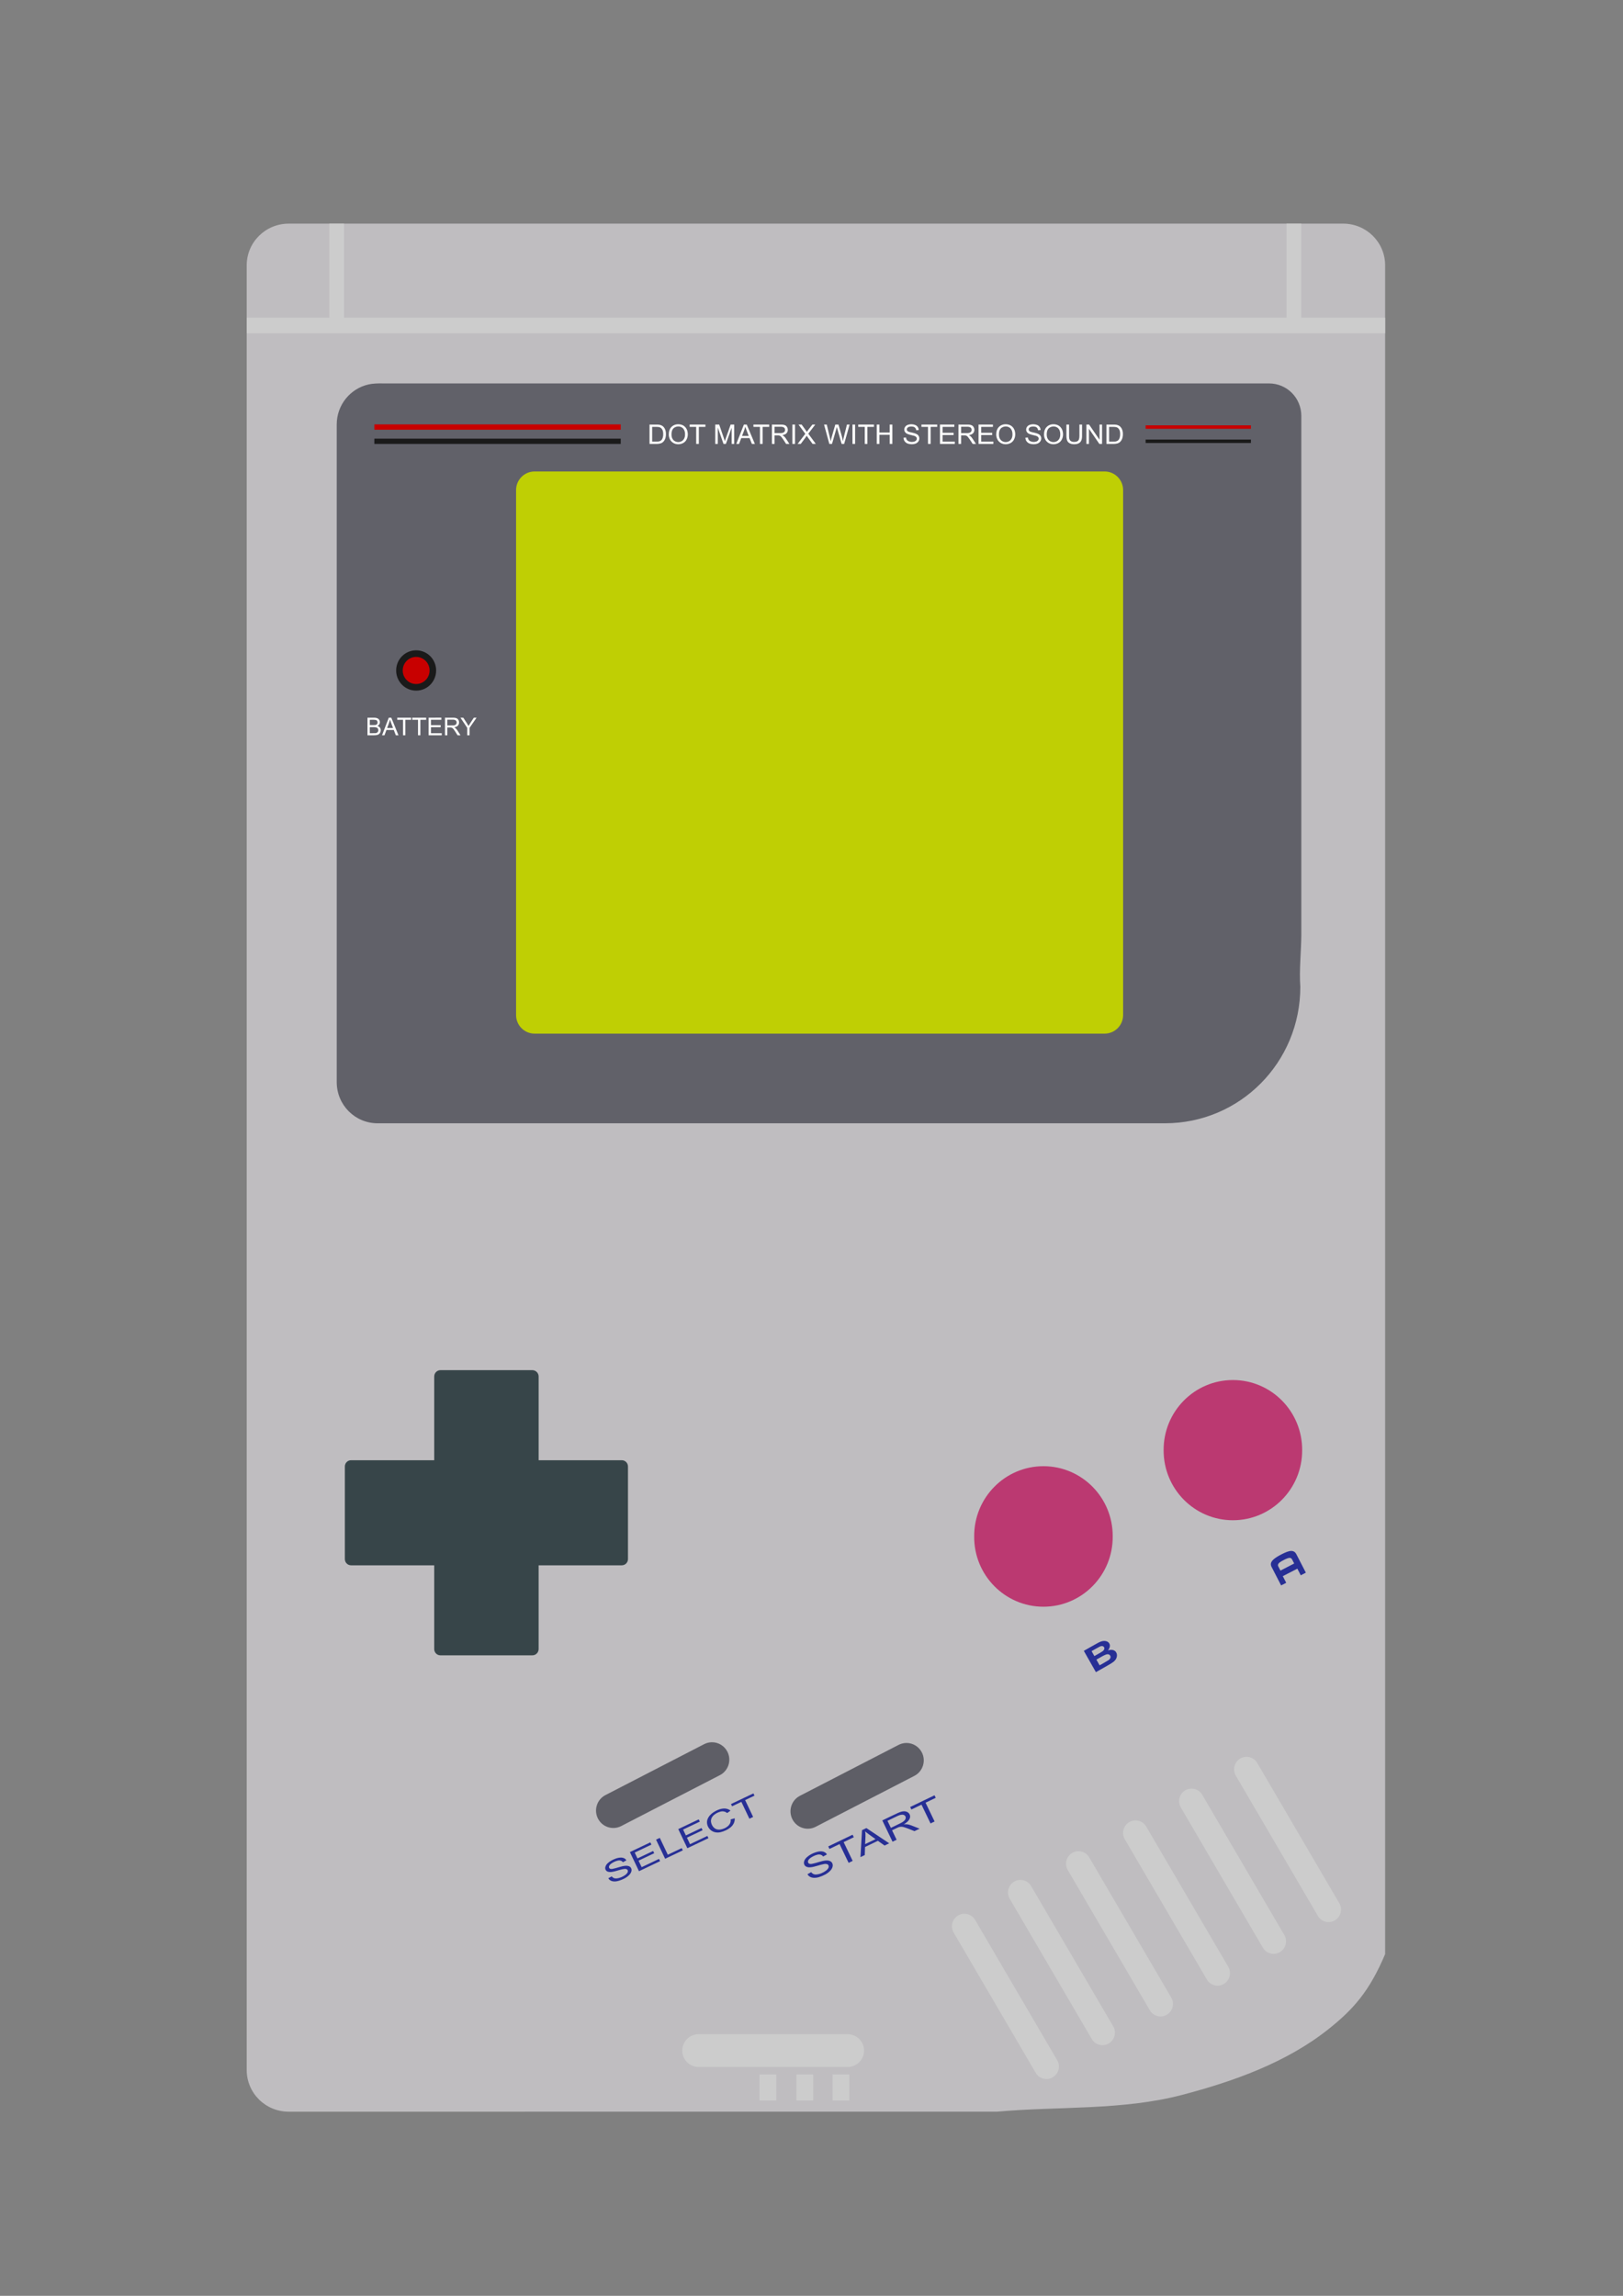 <?xml version="1.0" encoding="UTF-8" standalone="no"?>
<svg
   xmlns:dc="http://purl.org/dc/elements/1.1/"
   xmlns:cc="http://creativecommons.org/ns#"
   xmlns:rdf="http://www.w3.org/1999/02/22-rdf-syntax-ns#"
   xmlns:svg="http://www.w3.org/2000/svg"
   xmlns="http://www.w3.org/2000/svg"
   id="svg2326"
   version="1.1"
   viewBox="0 0 210 297"
>
  <rect x="0" y="0" width="210" height="297" fill="#808080" stroke="none"/>
  <defs
     id="defs2320" />
  <g
     id="layer1">
    <path
       d="M 37.362,28.929 H 173.78 c 3.015,0 5.442,2.407 5.442,5.398 V 252.796 c -2.038,4.839 -4.15,7.173 -7.327,9.703 -5.408,4.307 -12.249,6.756 -18.954,8.512 -7.755,2.031 -15.977,1.449 -23.961,2.171 H 37.364 c -3.015,0 -5.442,-2.407 -5.442,-5.398 V 34.329 c 0,-2.99 2.427,-5.398 5.442,-5.398 z"
       fill="url(#n)"
       id="path46"
       style="opacity:1;fill:#bfbdc0;fill-opacity:1;stroke-width:0.265" />
    <path
       id="path48"
       d="m 47.707,49.728 c -2.373,0.526 -4.139,2.643 -4.139,5.195 v 85.063 c 0,2.951 2.361,5.329 5.292,5.329 H 150.726 c 9.708,0 17.522,-7.869 17.522,-17.645 -0.16,-2.207 0.119,-4.625 0.13,-6.733 V 53.807 c 0,-2.329 -1.862,-4.204 -4.175,-4.204 H 49.57 c -0.623,-0.014 -1.316,0.006 -1.864,0.125 z"
       style="opacity:1;fill:#616169;fill-opacity:1;stroke-width:0.262" />
    <path
       d="M 42.61,28.929 V 41.101 H 31.921 v 2.018 H 179.222 v -2.018 h -10.854 V 28.929 h -1.908 V 41.101 H 44.518 V 28.929 Z M 161.306,227.273 c -0.292,-0.003 -0.58,0.075 -0.832,0.224 -0.765,0.454 -1.02,1.447 -0.569,2.217 l 10.615,18.137 c 0.451,0.771 1.437,1.027 2.202,0.573 0.765,-0.454 1.02,-1.447 0.569,-2.217 l -10.615,-18.137 c -0.286,-0.489 -0.806,-0.792 -1.37,-0.797 z m -7.117,4.114 c -0.292,-0.003 -0.58,0.075 -0.832,0.224 -0.765,0.454 -1.019,1.447 -0.568,2.217 l 10.615,18.137 c 0.451,0.77 1.437,1.027 2.202,0.573 0.765,-0.454 1.019,-1.446 0.568,-2.217 l -10.615,-18.137 c -0.286,-0.489 -0.807,-0.792 -1.37,-0.797 z m -7.248,4.114 c -0.292,-0.003 -0.58,0.075 -0.832,0.224 -0.765,0.454 -1.019,1.446 -0.568,2.217 l 10.615,18.137 c 0.451,0.771 1.437,1.028 2.202,0.574 0.765,-0.454 1.02,-1.447 0.569,-2.217 l -10.615,-18.137 c -0.286,-0.49 -0.806,-0.792 -1.37,-0.797 z m -7.38,3.981 c -0.292,-0.003 -0.58,0.075 -0.831,0.224 -0.765,0.454 -1.02,1.446 -0.569,2.217 l 10.615,18.137 c 0.451,0.771 1.437,1.028 2.202,0.574 0.765,-0.454 1.02,-1.447 0.569,-2.218 l -10.615,-18.137 c -0.286,-0.489 -0.806,-0.792 -1.37,-0.797 z m -7.512,3.716 c -0.292,-0.003 -0.58,0.075 -0.831,0.224 -0.765,0.454 -1.02,1.447 -0.569,2.217 l 10.615,18.137 c 0.451,0.77 1.437,1.027 2.202,0.573 0.765,-0.454 1.02,-1.447 0.569,-2.217 l -10.615,-18.137 c -0.286,-0.489 -0.807,-0.792 -1.37,-0.797 z m -7.249,4.38 c -0.292,-0.003 -0.58,0.075 -0.831,0.224 -0.765,0.454 -1.02,1.447 -0.569,2.217 l 10.615,18.137 c 0.451,0.771 1.437,1.027 2.202,0.573 0.765,-0.454 1.02,-1.447 0.569,-2.217 l -10.615,-18.137 c -0.286,-0.489 -0.806,-0.792 -1.37,-0.797 z m -34.389,15.578 a 2.131,2.122 0 0 0 -2.132,2.122 2.131,2.122 0 0 0 2.132,2.122 h 19.254 a 2.131,2.122 0 0 0 2.131,-2.122 2.131,2.122 0 0 0 -2.131,-2.122 z m 7.861,5.201 v 3.38 h 2.172 v -3.38 z m 4.777,0 v 3.38 h 2.172 v -3.38 z m 4.677,0 v 3.38 h 2.172 v -3.38 z"
       style="opacity:1;fill:#cccccc;fill-opacity:1;stroke-width:0.262"
       id="path1748" />
    <path
       d="m 92.098,225.387 c -0.344,0.005 -0.682,0.09 -0.989,0.248 l -12.772,6.589 c -1.099,0.567 -1.534,1.924 -0.971,3.031 0.563,1.107 1.911,1.544 3.01,0.977 l 12.772,-6.589 c 1.099,-0.567 1.534,-1.924 0.97,-3.031 -0.388,-0.762 -1.171,-1.237 -2.022,-1.225 z m 25.161,0.094 c -0.344,0.005 -0.682,0.09 -0.989,0.248 l -12.772,6.589 c -1.099,0.567 -1.534,1.924 -0.971,3.031 0.563,1.107 1.911,1.544 3.01,0.977 l 12.772,-6.589 c 1.099,-0.567 1.534,-1.924 0.971,-3.031 -0.388,-0.762 -1.171,-1.237 -2.022,-1.225 z"
       style="opacity:1;fill:#5e5e66;fill-opacity:1;stroke-width:0.262"
       id="path1736" />
    <path
       d="m 159.54,178.53 c -4.976,-0.009 -9.006,4.066 -8.978,9.076 -0.021,4.999 3.997,9.062 8.962,9.062 4.964,0 8.983,-4.064 8.962,-9.062 0.028,-4.998 -3.982,-9.067 -8.946,-9.076 z m -24.512,11.147 c -4.976,-0.009 -9.006,4.066 -8.978,9.076 -0.043,5.014 3.981,9.102 8.961,9.102 4.98,0 9.005,-4.088 8.962,-9.102 0.028,-4.998 -3.982,-9.067 -8.945,-9.076 z"
       style="opacity:1;fill:#bb3971;fill-opacity:1;stroke-width:0.262"
       id="path1732" />
    <path
       id="path1728"
       d="m 56.99,177.252 c -0.449,0 -0.807,0.369 -0.807,0.821 v 10.83 H 45.428 c -0.449,0 -0.807,0.361 -0.807,0.813 v 11.971 c 0,0.452 0.358,0.813 0.807,0.813 h 10.755 v 10.83 c 0,0.452 0.358,0.813 0.807,0.813 h 11.888 c 0.449,0 0.815,-0.361 0.815,-0.813 v -10.83 h 10.755 c 0.449,0 0.807,-0.361 0.807,-0.813 v -11.971 c 0,-0.452 -0.358,-0.813 -0.807,-0.813 H 69.694 v -10.83 c 0,-0.452 -0.367,-0.821 -0.815,-0.821 z"
       style="opacity:1;fill:#374549;fill-opacity:1;stroke-width:0.262" />
    <path
       d="m 48.438,56.744 v 0.685 h 31.879 v -0.685 z m 99.793,0.119 v 0.446 h 13.625 V 56.863 Z M 53.848,84.127 c -1.434,-0.002 -2.596,1.172 -2.588,2.616 0,1.438 1.158,2.603 2.586,2.603 1.428,0 2.585,-1.166 2.585,-2.603 0.007,-1.442 -1.151,-2.615 -2.583,-2.616 z"
       style="opacity:1;fill:#1a1a1a;fill-opacity:1;stroke-width:0.186"
       id="path1786" />
    <path
       d="m 48.438,54.905 v 0.687 h 31.879 v -0.687 z m 99.793,0.119 v 0.45 h 13.625 V 55.023 Z M 53.848,84.984 c -0.963,-0.001 -1.743,0.787 -1.738,1.757 0,0.965 0.778,1.748 1.736,1.748 0.959,0 1.736,-0.783 1.736,-1.748 0.005,-0.968 -0.772,-1.756 -1.734,-1.757 z"
       style="opacity:1;fill:#c80000;fill-opacity:1;stroke-width:0.125"
       id="path1726" />
    <path
       id="path1724"
       d="m 69.167,60.994 h 73.76 c 1.321,2.7e-5 2.392,1.078 2.392,2.408 v 67.906 c -2e-5,1.33 -1.071,2.408 -2.392,2.408 H 69.167 c -1.321,-2e-5 -2.392,-1.078 -2.392,-2.408 V 63.402 c 2.9e-5,-1.33 1.071,-2.408 2.392,-2.408 z"
       style="opacity:1;fill:#bfcf04;fill-opacity:1;stroke-width:0.262" />
    <path
       d="m 87.702,54.883 c -0.283,0.011 -0.562,0.108 -0.769,0.3 -0.293,0.257 -0.403,0.654 -0.398,1.027 -2.64e-4,0.181 0.035,0.363 0.105,0.531 0.144,0.38 0.514,0.664 0.926,0.716 0.458,0.069 0.971,-0.109 1.216,-0.505 0.24,-0.381 0.267,-0.869 0.126,-1.289 -0.109,-0.325 -0.371,-0.598 -0.705,-0.709 -0.159,-0.053 -0.33,-0.077 -0.5,-0.071 z m 42.367,0 c -0.283,0.011 -0.562,0.108 -0.769,0.3 -0.293,0.257 -0.403,0.654 -0.398,1.027 -2.7e-4,0.181 0.035,0.363 0.105,0.531 0.144,0.38 0.513,0.664 0.926,0.716 0.458,0.069 0.971,-0.109 1.216,-0.505 0.24,-0.381 0.267,-0.869 0.126,-1.289 -0.109,-0.325 -0.371,-0.598 -0.705,-0.709 -0.159,-0.053 -0.33,-0.077 -0.5,-0.071 z m 6.184,0 c -0.283,0.011 -0.562,0.108 -0.769,0.3 -0.293,0.257 -0.403,0.654 -0.398,1.027 -2.7e-4,0.181 0.035,0.363 0.105,0.531 0.144,0.38 0.513,0.664 0.926,0.716 0.458,0.069 0.971,-0.109 1.217,-0.505 0.24,-0.381 0.267,-0.869 0.125,-1.289 -0.109,-0.325 -0.371,-0.598 -0.705,-0.709 -0.159,-0.053 -0.33,-0.077 -0.5,-0.071 z m -18.312,5.16e-4 c -0.157,-0.002 -0.314,0.021 -0.462,0.071 -0.262,0.082 -0.467,0.324 -0.472,0.596 -0.016,0.223 0.119,0.438 0.319,0.543 0.281,0.15 0.606,0.182 0.909,0.273 0.163,0.043 0.35,0.133 0.383,0.312 0.042,0.186 -0.091,0.371 -0.269,0.431 -0.268,0.099 -0.586,0.086 -0.838,-0.05 -0.177,-0.088 -0.266,-0.278 -0.283,-0.463 -0.107,0.009 -0.213,0.018 -0.32,0.027 0.002,0.071 0.011,0.141 0.03,0.21 0.071,0.284 0.317,0.508 0.605,0.58 0.288,0.071 0.602,0.085 0.885,-0.013 0.27,-0.089 0.493,-0.323 0.521,-0.606 0.035,-0.246 -0.095,-0.502 -0.317,-0.624 -0.272,-0.158 -0.596,-0.184 -0.895,-0.27 -0.149,-0.044 -0.339,-0.09 -0.39,-0.255 -0.063,-0.182 0.075,-0.375 0.256,-0.426 0.196,-0.057 0.411,-0.06 0.608,-0.005 0.2,0.054 0.325,0.246 0.338,0.441 l 0.226,-0.016 c 0.047,-0.007 0.129,0.013 0.096,-0.061 -0.021,-0.27 -0.211,-0.516 -0.472,-0.608 -0.146,-0.055 -0.302,-0.083 -0.459,-0.086 z m 15.768,0 c -0.157,-0.002 -0.314,0.021 -0.461,0.071 -0.262,0.082 -0.467,0.324 -0.473,0.596 -0.016,0.223 0.119,0.438 0.319,0.543 0.281,0.15 0.607,0.182 0.91,0.273 0.163,0.043 0.35,0.133 0.383,0.312 0.042,0.186 -0.091,0.371 -0.269,0.431 -0.268,0.099 -0.586,0.086 -0.838,-0.05 -0.177,-0.088 -0.266,-0.278 -0.283,-0.463 -0.107,0.009 -0.213,0.018 -0.32,0.027 0.002,0.071 0.011,0.141 0.03,0.21 0.071,0.284 0.317,0.508 0.605,0.58 0.288,0.071 0.602,0.085 0.885,-0.013 0.27,-0.089 0.493,-0.323 0.521,-0.606 0.035,-0.246 -0.095,-0.502 -0.317,-0.624 -0.272,-0.158 -0.596,-0.184 -0.894,-0.27 -0.149,-0.044 -0.34,-0.09 -0.39,-0.255 -0.063,-0.182 0.076,-0.375 0.256,-0.426 0.196,-0.057 0.412,-0.06 0.608,-0.005 0.2,0.054 0.324,0.246 0.338,0.441 l 0.226,-0.016 c 0.047,-0.007 0.129,0.013 0.096,-0.061 -0.021,-0.27 -0.211,-0.516 -0.472,-0.608 -0.146,-0.055 -0.302,-0.083 -0.459,-0.086 z m -49.665,0.043 v 2.501 h 0.754 c 0.31,0.004 0.643,-1.08e-4 0.908,-0.178 0.306,-0.216 0.436,-0.594 0.458,-0.948 0.023,-0.379 -0.043,-0.794 -0.317,-1.082 -0.178,-0.197 -0.45,-0.281 -0.714,-0.287 -0.363,-0.01 -0.727,-0.004 -1.09,-0.006 z m 5.192,0 v 0.296 h 0.846 v 2.205 h 0.34 v -2.205 h 0.85 v -0.296 z m 3.309,0 v 2.501 h 0.328 v -2.129 l 0.743,2.129 h 0.306 l 0.747,-2.093 v 2.093 h 0.328 V 54.927 H 94.539 l -0.615,1.74 c -0.062,0.176 -0.108,0.31 -0.137,0.4 -0.026,-0.082 -0.066,-0.205 -0.122,-0.37 l -0.608,-1.77 z m 3.709,0 -0.987,2.501 h 0.361 l 0.283,-0.758 h 1.074 l 0.3,0.758 h 0.388 l -1.052,-2.501 z m 1.234,0 v 0.296 h 0.846 v 2.205 h 0.34 v -2.205 h 0.85 v -0.296 z m 2.392,0 v 2.501 h 0.34 v -1.111 c 0.147,2.57e-4 0.294,-2.67e-4 0.441,5.16e-4 0.177,-0.013 0.343,0.082 0.446,0.217 0.226,0.283 0.409,0.594 0.609,0.893 h 0.427 l -0.354,-0.54 c -0.151,-0.232 -0.31,-0.485 -0.579,-0.598 0.172,-0.023 0.348,-0.071 0.486,-0.178 0.29,-0.22 0.31,-0.668 0.088,-0.939 -0.142,-0.19 -0.397,-0.233 -0.623,-0.242 -0.427,-0.007 -0.855,-0.001 -1.282,-0.003 z m 2.647,0 v 2.501 h 0.34 v -2.501 z m 0.794,0 0.876,1.197 -0.994,1.303 h 0.409 l 0.645,-0.872 c 0.025,-0.034 0.065,-0.097 0.122,-0.188 0.039,0.06 0.076,0.116 0.112,0.167 l 0.647,0.892 h 0.42 l -0.973,-1.322 0.903,-1.179 h -0.371 l -0.517,0.664 c -0.078,0.099 -0.146,0.194 -0.203,0.285 -0.041,-0.072 -0.11,-0.174 -0.207,-0.307 l -0.466,-0.641 z m 3.304,0 0.682,2.501 h 0.347 l 0.545,-1.905 c 0.023,-0.081 0.049,-0.178 0.075,-0.293 0.008,0.036 0.035,0.134 0.081,0.293 l 0.542,1.905 h 0.328 l 0.704,-2.501 h -0.342 l -0.403,1.607 c -0.053,0.205 -0.095,0.386 -0.128,0.544 -0.041,-0.276 -0.107,-0.572 -0.199,-0.886 l -0.368,-1.266 h -0.41 l -0.488,1.689 c -0.012,0.041 -0.051,0.195 -0.116,0.463 -0.03,-0.169 -0.067,-0.34 -0.109,-0.512 l -0.391,-1.639 z m 3.677,0 v 2.501 h 0.34 v -2.501 z m 0.745,0 v 0.296 h 0.846 v 2.205 h 0.34 v -2.205 h 0.85 v -0.296 z m 2.398,0 v 2.501 h 0.34 v -1.179 h 1.335 v 1.179 h 0.34 v -2.501 h -0.34 v 1.027 h -1.335 v -1.027 z m 5.784,0 v 0.296 h 0.846 v 2.205 h 0.34 v -2.205 h 0.851 v -0.296 z m 2.394,0 v 2.501 h 1.918 v -0.296 h -1.578 v -0.851 h 1.422 V 55.988 h -1.422 v -0.766 h 1.518 v -0.295 z m 2.396,0 v 2.501 h 0.34 v -1.111 c 0.147,2.57e-4 0.294,-2.67e-4 0.441,5.16e-4 0.177,-0.013 0.343,0.082 0.446,0.217 0.226,0.283 0.409,0.594 0.61,0.893 h 0.427 l -0.354,-0.54 c -0.151,-0.232 -0.31,-0.485 -0.579,-0.598 0.172,-0.023 0.348,-0.071 0.487,-0.178 0.29,-0.22 0.309,-0.668 0.087,-0.939 -0.142,-0.19 -0.397,-0.233 -0.623,-0.242 -0.427,-0.007 -0.855,-0.001 -1.282,-0.003 z m 2.596,0 v 2.501 h 1.918 v -0.296 h -1.578 v -0.851 h 1.422 V 55.988 h -1.422 v -0.766 h 1.518 v -0.295 z m 11.37,0 v 1.207 c 0.002,0.319 -0.02,0.658 0.14,0.948 0.143,0.251 0.444,0.366 0.726,0.383 0.311,0.024 0.659,-0.015 0.891,-0.238 0.209,-0.187 0.251,-0.479 0.262,-0.741 0.005,-0.519 8.7e-4,-1.039 0.002,-1.559 h -0.34 v 1.064 c -0.007,0.283 0.028,0.573 -0.062,0.848 -0.045,0.155 -0.187,0.267 -0.345,0.301 -0.241,0.052 -0.523,0.056 -0.728,-0.098 -0.174,-0.13 -0.195,-0.359 -0.204,-0.556 -0.005,-0.52 -8.6e-4,-1.039 -0.002,-1.559 z m 2.586,0 v 2.501 h 0.326 v -1.965 l 1.349,1.965 h 0.349 v -2.501 h -0.326 v 1.963 l -1.349,-1.963 z m 2.597,0 v 2.501 h 0.754 c 0.31,0.004 0.643,-1.08e-4 0.908,-0.178 0.306,-0.216 0.436,-0.594 0.458,-0.948 0.023,-0.379 -0.042,-0.794 -0.316,-1.082 -0.178,-0.197 -0.45,-0.281 -0.714,-0.287 -0.363,-0.01 -0.727,-0.004 -1.09,-0.006 z m -55.461,0.242 c 0.04,-0.003 0.08,-0.003 0.119,0 0.106,0.007 0.21,0.031 0.306,0.075 0.272,0.117 0.439,0.388 0.485,0.666 0.053,0.333 0.029,0.708 -0.195,0.981 -0.267,0.334 -0.806,0.391 -1.155,0.15 -0.274,-0.181 -0.39,-0.515 -0.382,-0.826 0.001,-0.22 0.026,-0.448 0.134,-0.644 0.138,-0.242 0.409,-0.383 0.688,-0.402 z m 42.367,0 c 0.04,-0.003 0.08,-0.003 0.119,0 0.106,0.007 0.21,0.031 0.306,0.075 0.272,0.117 0.439,0.388 0.485,0.666 0.053,0.333 0.029,0.708 -0.195,0.981 -0.267,0.334 -0.806,0.391 -1.155,0.15 -0.274,-0.181 -0.39,-0.515 -0.382,-0.826 0.001,-0.22 0.026,-0.448 0.134,-0.644 0.138,-0.242 0.409,-0.383 0.688,-0.402 z m 6.184,0 c 0.04,-0.003 0.08,-0.003 0.12,0 0.106,0.007 0.21,0.031 0.306,0.075 0.272,0.117 0.438,0.388 0.485,0.666 0.053,0.333 0.029,0.708 -0.195,0.981 -0.267,0.334 -0.807,0.391 -1.156,0.15 -0.274,-0.181 -0.389,-0.515 -0.382,-0.826 10e-4,-0.22 0.026,-0.448 0.134,-0.644 0.138,-0.242 0.409,-0.383 0.687,-0.402 z m -39.829,0.021 c 0.04,0.135 0.1,0.308 0.182,0.518 l 0.269,0.692 h -0.871 l 0.282,-0.733 c 0.06,-0.158 0.106,-0.317 0.138,-0.477 z m 4.614,0.013 c 0.106,0.002 0.211,0.014 0.31,0.055 0.204,0.081 0.287,0.336 0.192,0.523 -0.074,0.174 -0.279,0.239 -0.458,0.245 -0.289,0.009 -0.578,0.002 -0.867,0.005 v -0.827 h 0.505 c 0.105,0.004 0.212,-0.003 0.318,-5.18e-4 z m 24.139,0 c 0.106,0.002 0.211,0.014 0.31,0.055 0.204,0.081 0.286,0.336 0.192,0.523 -0.074,0.174 -0.279,0.239 -0.458,0.245 -0.289,0.009 -0.578,0.002 -0.867,0.005 v -0.827 h 0.505 c 0.105,0.004 0.212,-0.003 0.318,-5.18e-4 z m -40.235,0.019 c 0.128,0.002 0.254,0.01 0.379,0.04 0.275,0.086 0.438,0.362 0.472,0.628 0.038,0.318 0.03,0.665 -0.142,0.949 -0.103,0.183 -0.318,0.271 -0.524,0.285 -0.249,0.017 -0.499,0.005 -0.749,0.008 v -1.91 h 0.179 c 0.127,0.003 0.256,-0.002 0.384,-5.16e-4 z m 59.124,0 c 0.128,0.002 0.255,0.01 0.38,0.04 0.275,0.086 0.438,0.362 0.472,0.628 0.038,0.318 0.031,0.665 -0.141,0.949 -0.103,0.183 -0.318,0.271 -0.524,0.285 -0.249,0.017 -0.5,0.005 -0.75,0.008 v -1.91 h 0.18 c 0.127,0.003 0.256,-0.002 0.383,-5.16e-4 z M 47.547,92.846 v 2.274 h 0.536 c 0.268,-0.006 0.546,0.027 0.803,-0.071 0.267,-0.095 0.41,-0.401 0.373,-0.672 -0.023,-0.222 -0.199,-0.405 -0.41,-0.463 0.002,-0.024 0.109,-0.064 0.142,-0.109 0.187,-0.168 0.215,-0.472 0.074,-0.677 -0.115,-0.199 -0.353,-0.273 -0.57,-0.28 -0.316,-0.005 -0.631,-0.001 -0.947,-0.003 z m 2.758,0 -0.874,2.274 h 0.32 l 0.25,-0.689 h 0.951 l 0.265,0.689 h 0.343 l -0.931,-2.274 z m 1.092,0 v 0.268 h 0.749 v 2.006 h 0.301 v -2.006 h 0.752 v -0.268 z m 1.943,0 v 0.268 h 0.749 v 2.006 h 0.301 v -2.006 h 0.752 v -0.268 z m 2.119,0 v 2.274 h 1.697 v -0.269 h -1.396 v -0.774 h 1.258 v -0.267 h -1.258 v -0.697 h 1.344 v -0.268 z m 2.121,0 v 2.274 c 0.1,6e-6 0.2,-2e-6 0.301,0 v -1.01 c 0.13,2.11e-4 0.26,-8.34e-4 0.39,0 0.157,-0.012 0.303,0.074 0.395,0.197 0.2,0.257 0.362,0.541 0.54,0.813 h 0.378 c -0.105,-0.164 -0.209,-0.328 -0.314,-0.491 -0.134,-0.211 -0.275,-0.441 -0.513,-0.544 0.153,-0.021 0.308,-0.064 0.431,-0.162 0.256,-0.2 0.273,-0.608 0.078,-0.855 -0.126,-0.173 -0.352,-0.211 -0.551,-0.22 -0.378,-0.006 -0.756,-0.002 -1.134,-0.003 z m 1.999,0 0.876,1.311 v 0.963 h 0.301 v -0.963 l 0.907,-1.311 h -0.35 l -0.441,0.669 c -0.097,0.149 -0.18,0.283 -0.248,0.402 -0.071,-0.128 -0.149,-0.256 -0.232,-0.384 l -0.448,-0.686 z m -9.119,0.239 c 0.035,0.123 0.089,0.28 0.161,0.472 l 0.237,0.63 h -0.771 l 0.25,-0.667 c 0.053,-0.144 0.094,-0.289 0.122,-0.435 z m 8.149,0.012 c 0.094,0.002 0.186,0.013 0.274,0.05 0.181,0.073 0.254,0.306 0.17,0.476 -0.066,0.159 -0.248,0.218 -0.406,0.223 -0.256,0.009 -0.511,0.002 -0.767,0.004 0,-0.251 3e-6,-0.502 0,-0.752 h 0.447 c 0.093,0.003 0.188,-0.003 0.282,-5.16e-4 z m -10.267,0.017 c 0.103,0.001 0.205,0.009 0.305,0.033 0.171,0.048 0.241,0.254 0.198,0.413 -0.031,0.144 -0.179,0.226 -0.318,0.233 -0.227,0.015 -0.454,0.005 -0.681,0.008 v -0.687 h 0.187 c 0.102,0.002 0.205,-0.002 0.308,-5.16e-4 z m -0.495,0.956 h 0.281 c 0.207,0.006 0.422,-0.022 0.619,0.055 0.183,0.077 0.247,0.309 0.18,0.485 -0.051,0.153 -0.213,0.231 -0.365,0.238 -0.238,0.008 -0.476,0.002 -0.715,0.004 z"
       style="font-style:normal;font-variant:normal;font-weight:normal;font-stretch:normal;font-size:12.988px;line-height:1.25;font-family:Arial;-inkscape-font-specification:Arial;letter-spacing:0px;word-spacing:0px;fill:#ffffff;stroke-width:0.089"
       id="path872" />
    <path
       d="m 167.069,200.639 c -0.355,0.004 -0.788,0.205 -1.257,0.44 -0.196,0.098 -0.396,0.208 -0.57,0.32 -0.598,0.383 -0.996,0.75 -0.708,1.314 0.472,0.924 1.23,2.387 1.23,2.387 l 0.659,-0.34 -0.442,-0.858 0.052,-0.027 1.779,-0.917 0.052,-0.027 0.442,0.858 0.659,-0.34 c 0,0 -0.751,-1.466 -1.23,-2.386 -0.162,-0.31 -0.391,-0.426 -0.667,-0.423 z m -0.201,0.898 c 0.136,-1.2e-4 0.24,0.054 0.306,0.183 l 0.282,0.545 -1.779,0.917 -0.282,-0.545 c -0.133,-0.259 0.066,-0.465 0.43,-0.677 0.093,-0.051 0.186,-0.1 0.272,-0.145 0.087,-0.044 0.18,-0.091 0.275,-0.137 0.192,-0.087 0.359,-0.141 0.495,-0.141 z m -24.006,10.745 c -0.276,0.003 -0.549,0.118 -0.79,0.249 -0.618,0.334 -1.224,0.689 -1.836,1.032 0.521,0.919 1.042,1.839 1.563,2.758 0.494,-0.281 0.989,-0.558 1.481,-0.841 0.355,-0.22 0.756,-0.394 1.024,-0.726 0.252,-0.306 0.318,-0.81 0.027,-1.114 -0.254,-0.258 -0.657,-0.242 -0.977,-0.137 0.136,-0.15 0.235,-0.341 0.252,-0.545 0.035,-0.294 -0.182,-0.576 -0.468,-0.639 -0.092,-0.027 -0.184,-0.038 -0.276,-0.037 z m -0.242,0.664 c 0.097,0.012 0.185,0.059 0.235,0.155 0.114,0.19 -0.032,0.404 -0.188,0.515 -0.343,0.228 -0.71,0.417 -1.066,0.623 -0.12,-0.213 -0.241,-0.425 -0.361,-0.638 0.363,-0.202 0.72,-0.419 1.092,-0.604 0.085,-0.042 0.191,-0.064 0.288,-0.052 z m 0.674,1.053 c 0.156,-0.003 0.313,0.066 0.372,0.221 0.099,0.209 -0.056,0.429 -0.227,0.542 -0.376,0.243 -0.772,0.45 -1.159,0.674 -0.139,-0.246 -0.279,-0.492 -0.418,-0.737 0.073,-0.042 0.146,-0.083 0.22,-0.125 0.349,-0.191 0.685,-0.414 1.061,-0.549 0.048,-0.016 0.1,-0.025 0.152,-0.026 z m -45.81,18.005 -2.9,1.378 0.138,0.291 1.205,-0.573 1.037,2.181 0.484,-0.23 -1.036,-2.181 1.21,-0.575 z m 23.433,0.246 -3.149,1.515 0.156,0.326 1.309,-0.63 1.169,2.43 0.526,-0.253 -1.169,-2.43 1.314,-0.633 z m -27.282,1.711 c -0.344,0.015 -0.688,0.138 -0.992,0.293 -0.452,0.237 -0.891,0.58 -1.085,1.067 -0.197,0.48 -0.019,1.052 0.358,1.391 0.343,0.327 0.856,0.42 1.309,0.312 0.468,-0.113 0.922,-0.314 1.296,-0.621 0.346,-0.283 0.59,-0.723 0.541,-1.179 -0.174,0.049 -0.349,0.098 -0.523,0.147 0.013,0.093 0.013,0.188 -0.003,0.281 -0.07,0.412 -0.428,0.702 -0.79,0.867 -0.333,0.149 -0.729,0.239 -1.082,0.107 -0.36,-0.15 -0.596,-0.521 -0.659,-0.896 -0.054,-0.279 0.037,-0.57 0.223,-0.781 0.259,-0.295 0.623,-0.489 0.999,-0.589 0.293,-0.079 0.622,-0.017 0.852,0.185 0.139,-0.096 0.279,-0.191 0.418,-0.287 -0.004,-0.092 -0.22,-0.175 -0.326,-0.222 -0.127,-0.045 -0.258,-0.068 -0.389,-0.075 -0.049,-0.002 -0.098,-0.003 -0.147,-5.2e-4 z m 23.379,0.358 c -0.293,-0.008 -0.598,0.114 -0.869,0.232 -0.332,0.155 -0.663,0.313 -0.993,0.472 -0.33,0.159 -0.66,0.319 -0.991,0.477 l 1.325,2.755 0.526,-0.253 -0.589,-1.223 c 0.227,-0.109 0.454,-0.219 0.682,-0.328 0.249,-0.135 0.545,-0.172 0.805,-0.093 0.489,0.14 0.946,0.35 1.416,0.531 l 0.661,-0.318 c -0.275,-0.109 -0.55,-0.219 -0.825,-0.328 -0.378,-0.156 -0.786,-0.307 -1.222,-0.231 0.317,-0.195 0.65,-0.437 0.778,-0.785 0.139,-0.348 -0.068,-0.736 -0.417,-0.851 -0.093,-0.036 -0.19,-0.054 -0.288,-0.056 z m -0.251,0.44 c 0.235,-0.003 0.449,0.174 0.429,0.405 -0.015,0.297 -0.309,0.502 -0.564,0.639 -0.447,0.23 -0.905,0.439 -1.357,0.66 l -0.438,-0.912 0.877,-0.422 c 0.085,-0.038 0.169,-0.081 0.254,-0.122 0.255,-0.126 0.514,-0.249 0.797,-0.248 z m -26.356,0.607 -2.645,1.257 1.175,2.473 2.73,-1.298 -0.138,-0.291 -2.246,1.067 -0.4,-0.842 2.024,-0.962 -0.137,-0.29 -2.024,0.962 -0.36,-0.758 2.161,-1.027 z m 21.695,1.124 -0.566,0.272 -0.201,3.489 0.559,-0.268 0.035,-1.045 1.661,-0.799 0.865,0.611 0.599,-0.288 z m -0.156,0.431 c 0.133,0.12 0.319,0.265 0.557,0.436 l 0.782,0.564 -1.347,0.648 0.048,-1.018 c 0.008,-0.218 -0.005,-0.428 -0.039,-0.629 z m -1.629,0.428 -3.149,1.515 0.157,0.326 1.309,-0.63 1.169,2.43 0.526,-0.253 -1.169,-2.43 1.315,-0.633 z m -24.946,0.409 -0.484,0.23 1.175,2.473 2.286,-1.086 -0.139,-0.292 -1.801,0.856 z m -1.223,0.581 -2.645,1.257 1.175,2.473 2.73,-1.297 -0.138,-0.292 -2.246,1.067 -0.4,-0.841 2.024,-0.962 -0.138,-0.29 -2.024,0.962 -0.36,-0.757 2.161,-1.027 z m 22.038,1.16 c -0.143,0.002 -0.288,0.024 -0.425,0.059 -0.193,0.051 -0.385,0.117 -0.569,0.199 -0.307,0.137 -0.595,0.319 -0.837,0.549 -0.263,0.246 -0.438,0.637 -0.27,0.948 0.135,0.265 0.48,0.34 0.779,0.31 0.608,-0.059 1.182,-0.322 1.784,-0.425 0.216,-0.039 0.495,-0.006 0.566,0.214 0.077,0.243 -0.127,0.483 -0.325,0.635 -0.37,0.276 -0.82,0.478 -1.281,0.506 -0.265,0.026 -0.516,-0.097 -0.648,-0.302 -0.16,0.089 -0.321,0.179 -0.482,0.269 0.052,0.099 0.125,0.187 0.215,0.257 0.341,0.267 0.846,0.247 1.272,0.118 0.538,-0.17 1.082,-0.42 1.47,-0.835 0.253,-0.265 0.416,-0.665 0.243,-0.981 -0.146,-0.288 -0.517,-0.369 -0.842,-0.336 -0.59,0.059 -1.147,0.313 -1.729,0.424 -0.188,0.044 -0.434,0.047 -0.53,-0.128 -0.113,-0.203 0.056,-0.445 0.232,-0.584 0.283,-0.215 0.615,-0.378 0.96,-0.463 0.278,-0.07 0.593,0.007 0.734,0.239 0.132,-0.072 0.264,-0.144 0.396,-0.217 0.182,-0.049 -0.003,-0.185 -0.071,-0.255 -0.175,-0.15 -0.406,-0.204 -0.643,-0.201 z m -25.817,0.807 v 5.2e-4 c -0.474,0.003 -0.926,0.192 -1.331,0.426 -0.297,0.187 -0.61,0.421 -0.707,0.777 -0.075,0.234 0.044,0.512 0.276,0.604 0.322,0.126 0.673,0.037 0.995,-0.042 0.399,-0.097 0.786,-0.25 1.195,-0.299 0.172,-0.023 0.4,0.033 0.439,0.229 0.037,0.241 -0.166,0.429 -0.34,0.562 -0.338,0.239 -0.736,0.415 -1.153,0.442 -0.227,0.024 -0.463,-0.074 -0.588,-0.268 -0.148,0.081 -0.296,0.162 -0.444,0.243 0.055,0.105 0.136,0.196 0.235,0.261 0.34,0.221 0.777,0.173 1.146,0.061 0.516,-0.168 1.038,-0.407 1.397,-0.828 0.189,-0.222 0.318,-0.56 0.155,-0.83 -0.148,-0.249 -0.466,-0.298 -0.731,-0.276 -0.568,0.053 -1.094,0.301 -1.653,0.399 -0.155,0.033 -0.368,0.028 -0.445,-0.137 -0.079,-0.183 0.064,-0.37 0.197,-0.485 0.262,-0.208 0.572,-0.356 0.894,-0.442 0.243,-0.066 0.546,-0.022 0.689,0.207 0.151,-0.081 0.302,-0.163 0.453,-0.244 -0.129,-0.244 -0.413,-0.359 -0.678,-0.36 z"
       style="font-style:normal;font-variant:normal;font-weight:normal;font-stretch:normal;font-size:32.885px;line-height:1.25;font-family:Arial;-inkscape-font-specification:Arial;letter-spacing:0px;word-spacing:0px;fill:#272f95;fill-opacity:1;stroke-width:0.116"
       id="path980" />
  </g>
</svg>
